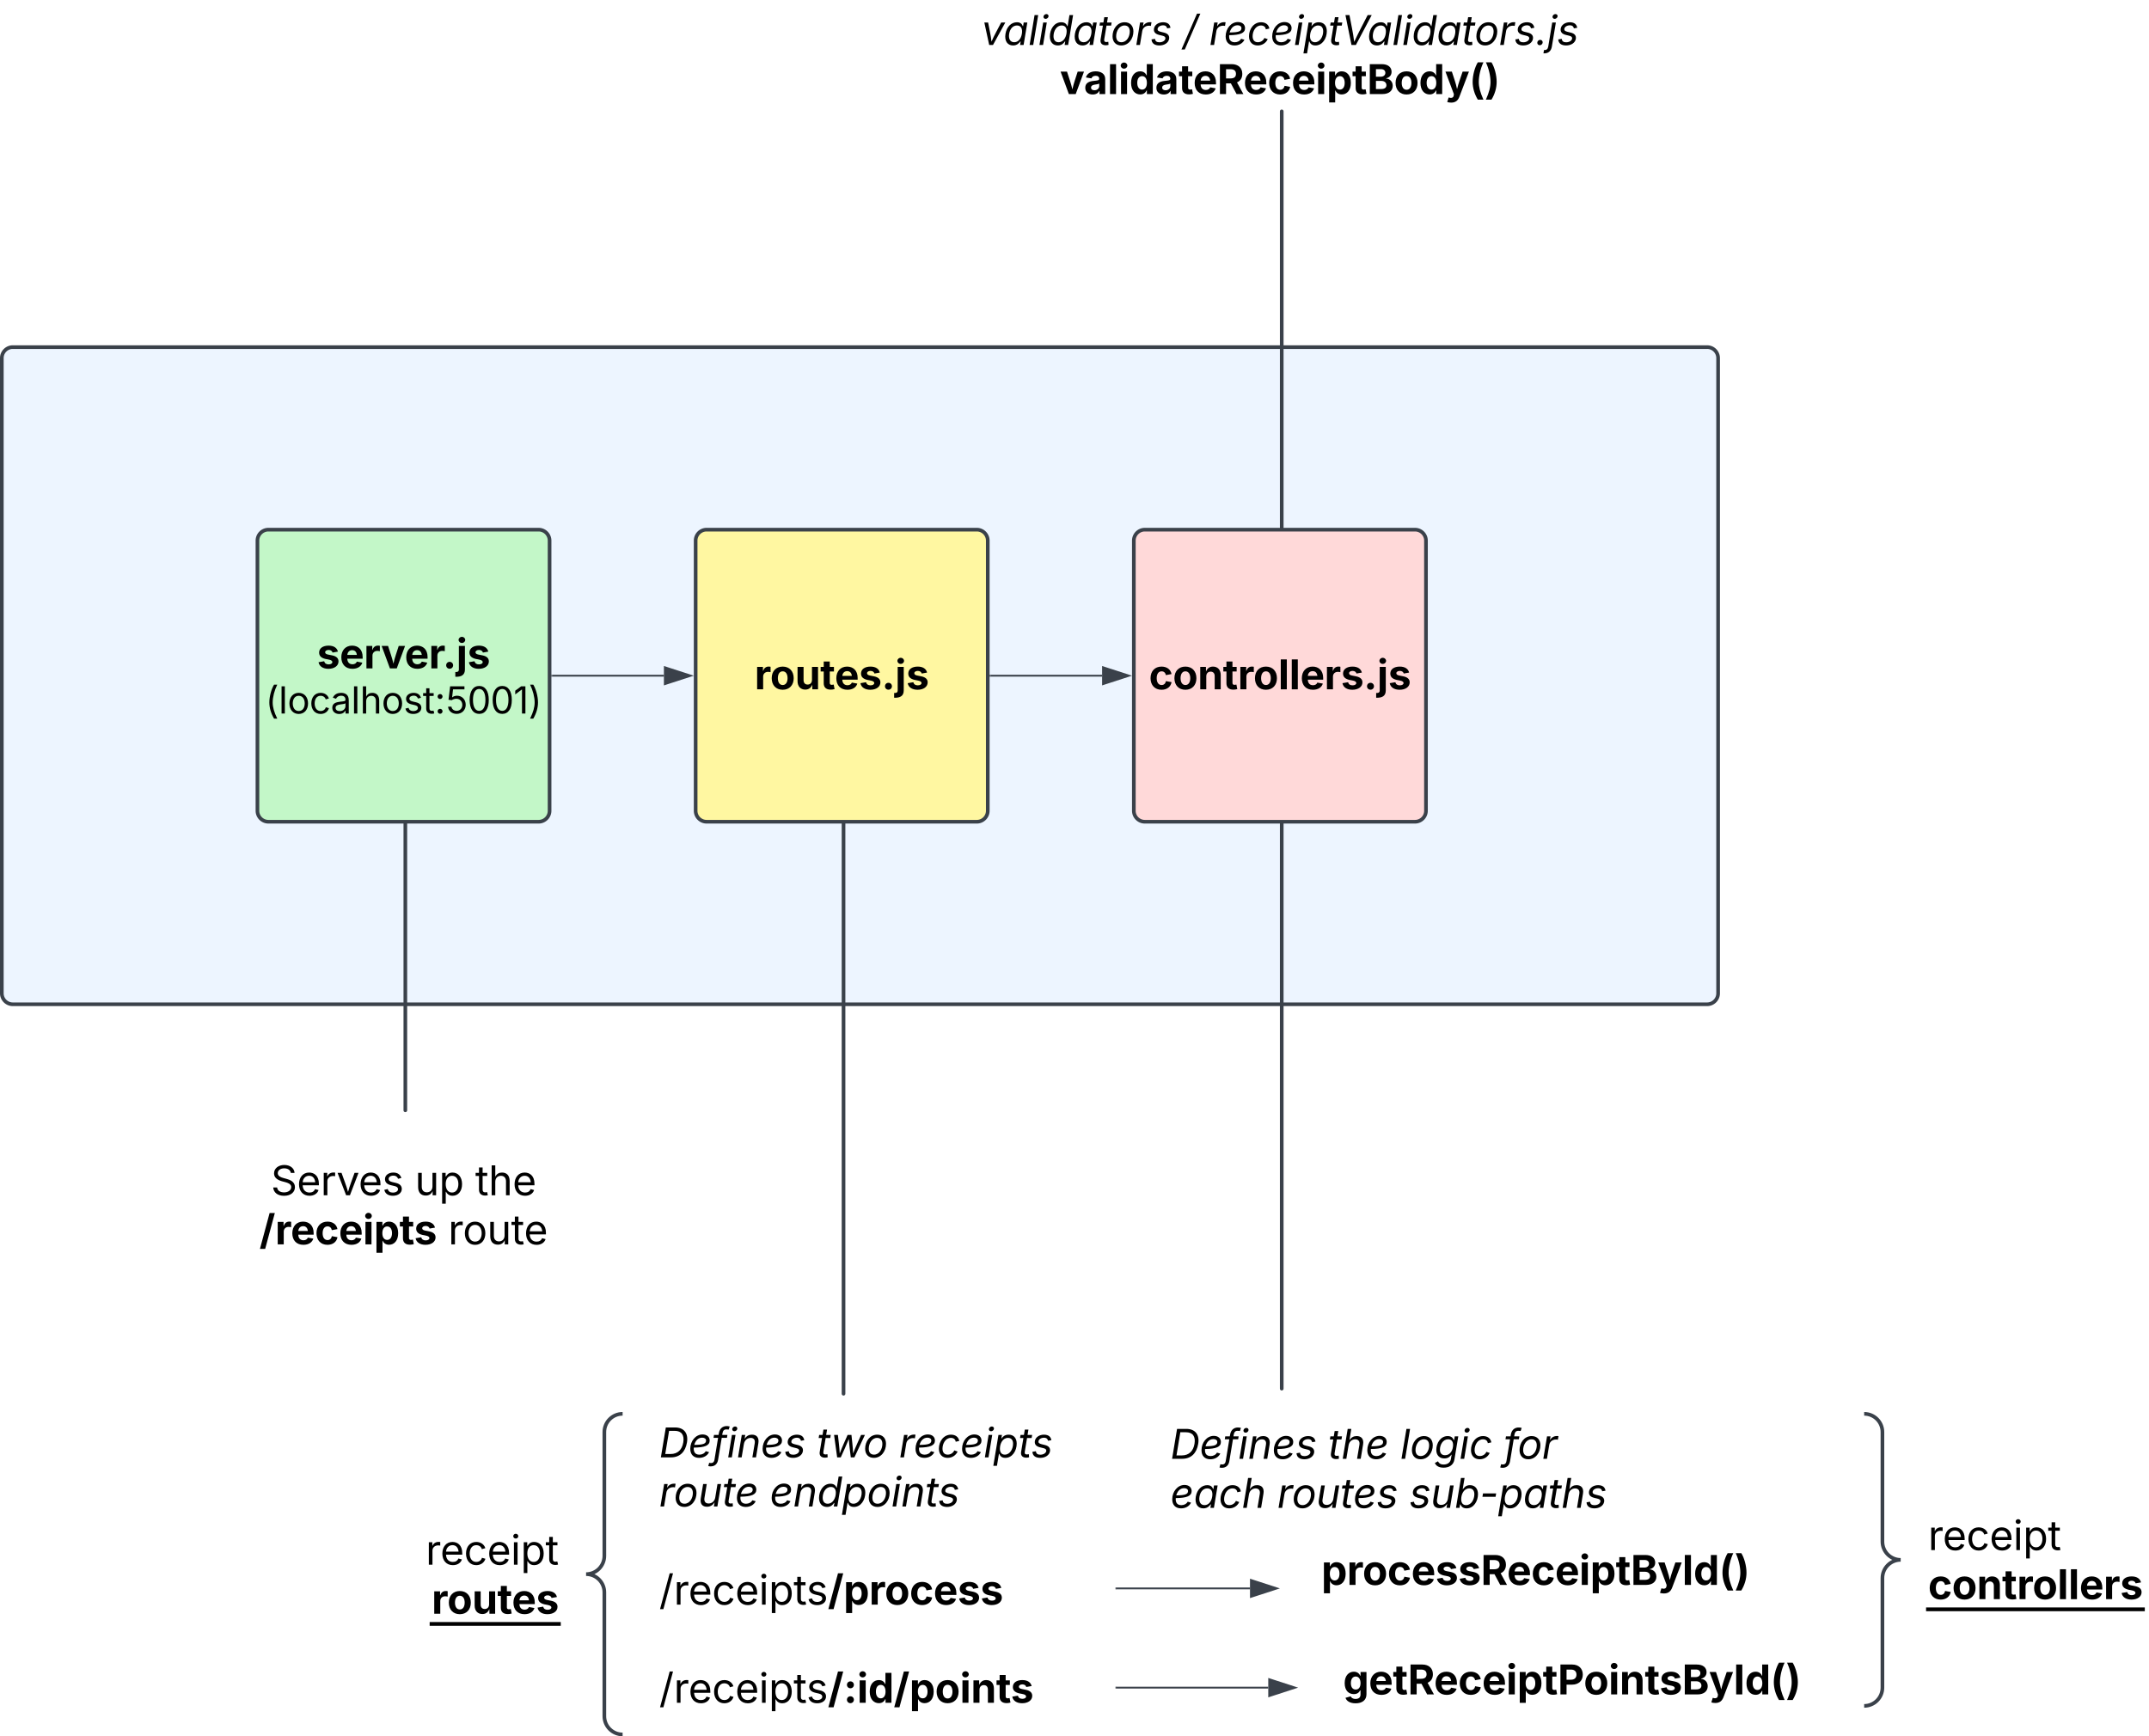 <svg xmlns="http://www.w3.org/2000/svg" xmlns:xlink="http://www.w3.org/1999/xlink" xmlns:lucid="lucid" width="1177" height="951.16"><g transform="translate(-19 130.16)" lucid:page-tab-id="0_0"><path d="M20 66a6 6 0 0 1 6-6h928a6 6 0 0 1 6 6v348a6 6 0 0 1-6 6H26a6 6 0 0 1-6-6z" stroke="#3a414a" stroke-width="2" fill="#edf5ff"/><path d="M160 166a6 6 0 0 1 6-6h148a6 6 0 0 1 6 6v148a6 6 0 0 1-6 6H166a6 6 0 0 1-6-6z" stroke="#3a414a" stroke-width="2" fill="#c3f7c8"/><use xlink:href="#a" transform="matrix(1,0,0,1,165,165) translate(27.604 70.984)"/><use xlink:href="#b" transform="matrix(1,0,0,1,165,165) translate(-0.664 95.719)"/><path d="M321.5 240h61.12" stroke="#3a414a" fill="none"/><path d="M321.5 240.47h-.5v-.94h.5z" stroke="#3a414a" stroke-width=".05" fill="#3a414a"/><path d="M397.38 240l-14.26 4.63v-9.26z" stroke="#3a414a" fill="#3a414a"/><path d="M400 166a6 6 0 0 1 6-6h148a6 6 0 0 1 6 6v148a6 6 0 0 1-6 6H406a6 6 0 0 1-6-6z" stroke="#3a414a" stroke-width="2" fill="#fff7a1"/><use xlink:href="#c" transform="matrix(1,0,0,1,405,165) translate(27.268 82.465)"/><path d="M561.5 240h61.12" stroke="#3a414a" fill="none"/><path d="M561.5 240.47h-.5v-.94h.5z" stroke="#3a414a" stroke-width=".05" fill="#3a414a"/><path d="M637.38 240l-14.26 4.63v-9.26z" stroke="#3a414a" fill="#3a414a"/><path d="M640 166a6 6 0 0 1 6-6h148a6 6 0 0 1 6 6v148a6 6 0 0 1-6 6H646a6 6 0 0 1-6-6z" stroke="#3a414a" stroke-width="2" fill="#ffd9d9"/><use xlink:href="#d" transform="matrix(1,0,0,1,645,165) translate(3.261 82.465)"/><path d="M241 321v157.1" stroke="#3a414a" stroke-width="2" stroke-linecap="round" fill="none"/><path d="M120 506a6 6 0 0 1 6-6h228a6 6 0 0 1 6 6v48a6 6 0 0 1-6 6H126a6 6 0 0 1-6-6z" fill="none"/><use xlink:href="#e" transform="matrix(1,0,0,1,120,500) translate(47.36 24.64)"/><use xlink:href="#f" transform="matrix(1,0,0,1,120,500) translate(126.277 24.64)"/><use xlink:href="#g" transform="matrix(1,0,0,1,120,500) translate(159.274 24.64)"/><use xlink:href="#h" transform="matrix(1,0,0,1,120,500) translate(41.072 51.528)"/><use xlink:href="#i" transform="matrix(1,0,0,1,120,500) translate(144.457 51.528)"/><path d="M481 321v312.36" stroke="#3a414a" stroke-width="2" stroke-linecap="round" fill="none"/><path d="M380 640.36a6 6 0 0 1 6-6h238a6 6 0 0 1 6 6V814a6 6 0 0 1-6 6H386a6 6 0 0 1-6-6z" fill="none"/><use xlink:href="#j" transform="matrix(1,0,0,1,380,634.36) translate(0 33.864)"/><use xlink:href="#k" transform="matrix(1,0,0,1,380,634.36) translate(86.404 33.864)"/><use xlink:href="#l" transform="matrix(1,0,0,1,380,634.36) translate(131.391 33.864)"/><use xlink:href="#m" transform="matrix(1,0,0,1,380,634.36) translate(0 60.752)"/><use xlink:href="#n" transform="matrix(1,0,0,1,380,634.36) translate(60.612 60.752)"/><use xlink:href="#o" transform="matrix(1,0,0,1,380,634.36) translate(0 87.64)"/><use xlink:href="#p" transform="matrix(1,0,0,1,380,634.36) translate(0 114.528)"/><use xlink:href="#o" transform="matrix(1,0,0,1,380,634.36) translate(0 141.416)"/><use xlink:href="#q" transform="matrix(1,0,0,1,380,634.36) translate(0 168.304)"/><path d="M721 321v309.56" stroke="#3a414a" stroke-width="2" stroke-linecap="round" fill="none"/><path d="M660 650.36a6 6 0 0 1 6-6h228a6 6 0 0 1 6 6v48a6 6 0 0 1-6 6H666a6 6 0 0 1-6-6z" fill="none"/><use xlink:href="#j" transform="matrix(1,0,0,1,660,644.36) translate(0 24.64)"/><use xlink:href="#r" transform="matrix(1,0,0,1,660,644.36) translate(86.404 24.64)"/><use xlink:href="#s" transform="matrix(1,0,0,1,660,644.36) translate(125.879 24.64)"/><use xlink:href="#t" transform="matrix(1,0,0,1,660,644.36) translate(182.574 24.64)"/><use xlink:href="#u" transform="matrix(1,0,0,1,660,644.36) translate(0 51.528)"/><use xlink:href="#v" transform="matrix(1,0,0,1,660,644.36) translate(58.529 51.528)"/><use xlink:href="#w" transform="matrix(1,0,0,1,660,644.36) translate(130.859 51.528)"/><path d="M630.5 740h73.12" stroke="#3a414a" fill="none"/><path d="M630.5 740.48h-.5v-.96h.5z" stroke="#3a414a" stroke-width=".05" fill="#3a414a"/><path d="M718.38 740l-14.26 4.63v-9.26z" stroke="#3a414a" fill="#3a414a"/><path d="M630.5 794.36h83.12" stroke="#3a414a" fill="none"/><path d="M630.5 794.84h-.5v-.96h.5z" stroke="#3a414a" stroke-width=".05" fill="#3a414a"/><path d="M728.38 794.36L714.12 799v-9.27z" stroke="#3a414a" fill="#3a414a"/><path d="M740 706a6 6 0 0 1 6-6h228a6 6 0 0 1 6 6v48a6 6 0 0 1-6 6H746a6 6 0 0 1-6-6z" fill="none"/><g><use xlink:href="#x" transform="matrix(1,0,0,1,740,700) translate(2.709 38.084)"/></g><path d="M760 766a6 6 0 0 1 6-6h228a6 6 0 0 1 6 6v48a6 6 0 0 1-6 6H766a6 6 0 0 1-6-6z" fill="none"/><g><use xlink:href="#y" transform="matrix(1,0,0,1,760,760) translate(-5.412 38.084)"/></g><path d="M280 650.36a6 6 0 0 1 6-6h68a6 6 0 0 1 6 6V814a6 6 0 0 1-6 6h-68a6 6 0 0 1-6-6z" fill="none"/><path d="M360 820c-5.52 0-10-4.48-10-10v-67.82c0-5.52-4.48-10-10-10 5.52 0 10-4.48 10-10v-67.82c0-5.52 4.48-10 10-10" stroke="#3a414a" stroke-width="2" fill="none"/><g><use xlink:href="#z" transform="matrix(1,0,0,1,285,649.36) translate(-32.862 77.64)"/><use xlink:href="#A" transform="matrix(1,0,0,1,285,649.36) translate(-29.575 104.528)"/></g><path d="M1040 650.36a6 6 0 0 1 6-6h68a6 6 0 0 1 6 6v148a6 6 0 0 1-6 6h-68a6 6 0 0 1-6-6z" fill="none"/><path d="M1040 804.36c5.52 0 10-4.48 10-10v-60c0-5.52 4.48-10 10-10-5.52 0-10-4.48-10-10v-60c0-5.52-4.48-10-10-10" stroke="#3a414a" stroke-width="2" fill="none"/><g><use xlink:href="#z" transform="matrix(1,0,0,1,1075,649.36) translate(0 69.64)"/><use xlink:href="#B" transform="matrix(1,0,0,1,1075,649.36) translate(0 96.528)"/></g><g><path d="M721-69.16V159" stroke="#3a414a" stroke-width="2" stroke-linecap="round" fill="none"/></g><path d="M540-124.16a6 6 0 0 1 6-6h347a6 6 0 0 1 6 6v48a6 6 0 0 1-6 6H546a6 6 0 0 1-6-6z" fill="none"/><g><use xlink:href="#C" transform="matrix(1,0,0,1,540,-130.16) translate(16.502 24.64)"/><use xlink:href="#D" transform="matrix(1,0,0,1,540,-130.16) translate(126.984 24.64)"/><use xlink:href="#E" transform="matrix(1,0,0,1,540,-130.16) translate(141.241 24.64)"/><use xlink:href="#F" transform="matrix(1,0,0,1,540,-130.16) translate(59.541 51.528)"/></g><defs><path d="M572 22C302 22 117-98 78-306l279-48c29 105 101 156 224 156 114 0 185-48 185-115 0-118-228-130-337-155-215-49-322-150-322-317 0-215 187-347 470-347 265 0 424 116 466 298l-266 47c-24-76-87-130-196-130-98 0-174 46-174 113 0 56 38 95 144 117l201 40c216 44 320 143 320 302 0 220-207 367-500 367" id="G"/><path d="M633 22C291 22 81-200 81-553c0-345 210-579 537-579 292 0 525 185 525 567v84H378c7 183 109 277 260 277 105 0 184-46 216-132l272 51C1071-99 893 22 633 22zM380-669h474c-15-146-94-237-233-237-143 0-229 99-241 237" id="H"/><path d="M128 0v-1118h290v195h12c54-169 184-238 367-200v268c-27-8-86-15-130-15-138 0-239 95-239 234V0H128" id="I"/><path d="M443 0L31-1118h319c90 293 199 572 268 885 66-313 175-593 264-885h315L784 0H443" id="J"/><path d="M342 19c-98 0-173-75-173-172s75-172 173-172 173 75 173 172S440 19 342 19" id="K"/><path d="M127-1118h301V57c1 278-186 374-478 361V182c116 8 177-28 177-129v-1171zm151-146c-90 0-165-68-165-154 0-85 75-154 165-154s165 69 165 154c0 86-75 154-165 154" id="L"/><g id="a"><use transform="matrix(0.011,0,0,0.011,0,0)" xlink:href="#G"/><use transform="matrix(0.011,0,0,0.011,12.446,0)" xlink:href="#H"/><use transform="matrix(0.011,0,0,0.011,25.684,0)" xlink:href="#I"/><use transform="matrix(0.011,0,0,0.011,35.08,0)" xlink:href="#J"/><use transform="matrix(0.011,0,0,0.011,48.003,0)" xlink:href="#H"/><use transform="matrix(0.011,0,0,0.011,61.241,0)" xlink:href="#I"/><use transform="matrix(0.011,0,0,0.011,68.902,0)" xlink:href="#K"/><use transform="matrix(0.011,0,0,0.011,76.324,0)" xlink:href="#L"/><use transform="matrix(0.011,0,0,0.011,82.346,0)" xlink:href="#G"/></g><path d="M218-607c0-325 108-727 258-974h175c-155 315-250 682-250 974 0 265 78 531 250 886H476C306-10 218-315 218-607" id="M"/><path d="M338-1490V0H158v-1490h180" id="N"/><path d="M613 24c-304 0-509-231-509-576 0-350 205-580 509-580 305 0 511 230 511 580 0 345-206 576-511 576zm0-161c226 0 329-195 329-415 0-222-103-419-329-419-223 0-326 196-326 419 0 220 103 415 326 415" id="O"/><path d="M613 24c-304 0-509-231-509-576 0-350 205-580 509-580 216 0 392 114 453 309l-173 49c-33-115-133-197-280-197-223 0-326 196-326 419 0 220 103 415 326 415 150 0 252-85 285-206l172 49C1010-95 832 24 613 24" id="P"/><path d="M471 26C259 26 90-98 90-318c0-256 228-303 435-329 202-27 287-16 287-108 0-139-79-219-234-219-161 0-248 86-283 164l-173-57c86-203 278-265 451-265 150 0 419 46 419 395V0H815v-152h-12C765-73 660 26 471 26zm31-159c199 0 310-134 310-271v-155c-30 35-226 55-295 64-131 17-246 59-246 186 0 116 97 176 231 176" id="Q"/><path d="M338-670V0H158v-1490h180v566c73-149 190-208 336-208 226 0 379 139 379 422V0H872v-695c0-172-96-275-252-275-161 0-282 109-282 300" id="R"/><path d="M538 24C308 24 148-78 108-271l171-41c32 123 123 178 257 178 156 0 256-77 256-169 0-77-54-128-164-154l-186-44c-203-48-300-148-300-305 0-192 176-326 414-326 230 0 351 112 402 269l-163 42c-31-80-94-158-238-158-133 0-233 69-233 162 0 83 57 129 188 160l169 40c203 48 298 149 298 302 0 196-179 339-441 339" id="S"/><path d="M598-1118v154H368v674c0 100 37 144 132 144 23 0 62-6 92-12L629-6c-37 13-88 20-134 20-193 0-307-107-307-290v-688H20v-154h168v-266h180v266h230" id="T"/><path d="M295 13c-75 0-135-60-135-135s60-135 135-135 135 60 135 135S370 13 295 13zm0-809c-75 0-135-60-135-135s60-135 135-135 135 60 135 135-60 135-135 135" id="U"/><path d="M626 20c-262 0-458-168-468-396h184c12 133 134 229 284 229 180 0 311-137 311-326 0-192-136-335-323-335-92 0-196 33-255 78l-178-22 88-738h784v167H429l-51 435h8c61-51 160-87 263-87 273 0 474 211 474 499 0 286-210 496-497 496" id="V"/><path d="M646 20c-332 0-524-278-524-764 0-483 194-766 524-766s524 283 524 766c0 485-191 764-524 764zm0-166c218 0 341-220 341-598 0-380-123-601-341-601s-341 222-341 601c0 378 123 598 341 598" id="W"/><path d="M653-1490V0H466v-1314h-10L96-1047v-204l324-239h233" id="X"/><path d="M96 279C273-86 346-350 346-607c0-292-95-659-250-974h175c150 246 258 650 258 974 0 297-91 602-258 886H96" id="Y"/><g id="b"><use transform="matrix(0.01,0,0,0.01,0,0)" xlink:href="#M"/><use transform="matrix(0.01,0,0,0.01,7.295,0)" xlink:href="#N"/><use transform="matrix(0.01,0,0,0.01,12.139,0)" xlink:href="#O"/><use transform="matrix(0.01,0,0,0.01,24.131,0)" xlink:href="#P"/><use transform="matrix(0.01,0,0,0.01,35.752,0)" xlink:href="#Q"/><use transform="matrix(0.01,0,0,0.01,46.982,0)" xlink:href="#N"/><use transform="matrix(0.01,0,0,0.01,51.826,0)" xlink:href="#R"/><use transform="matrix(0.01,0,0,0.01,63.652,0)" xlink:href="#O"/><use transform="matrix(0.01,0,0,0.01,75.645,0)" xlink:href="#S"/><use transform="matrix(0.01,0,0,0.01,86.201,0)" xlink:href="#T"/><use transform="matrix(0.01,0,0,0.01,92.744,0)" xlink:href="#U"/><use transform="matrix(0.01,0,0,0.01,98.506,0)" xlink:href="#V"/><use transform="matrix(0.01,0,0,0.01,110.664,0)" xlink:href="#W"/><use transform="matrix(0.01,0,0,0.01,123.281,0)" xlink:href="#W"/><use transform="matrix(0.01,0,0,0.01,135.898,0)" xlink:href="#X"/><use transform="matrix(0.01,0,0,0.01,144.033,0)" xlink:href="#Y"/></g><path d="M628 22C291 22 81-210 81-554c0-346 210-578 547-578 336 0 547 232 547 578 0 344-211 576-547 576zm0-236c160 0 242-146 242-341 0-197-82-341-242-341S387-753 387-555c0 195 81 341 241 341" id="Z"/><path d="M513 14c-232 0-385-159-385-421v-711h300v659c0 139 76 222 202 222 127 0 217-86 217-234v-647h301V0H864l-4-232C797-74 683 14 513 14" id="aa"/><path d="M683-1118v229H474v562c0 71 29 104 102 104 23 0 73-7 95-13l43 225C647 9 580 16 520 16 296 16 174-96 174-301v-588H20v-229h154v-266h300v266h209" id="ab"/><g id="c"><use transform="matrix(0.011,0,0,0.011,0,0)" xlink:href="#I"/><use transform="matrix(0.011,0,0,0.011,8.507,0)" xlink:href="#Z"/><use transform="matrix(0.011,0,0,0.011,22.135,0)" xlink:href="#aa"/><use transform="matrix(0.011,0,0,0.011,35.97,0)" xlink:href="#ab"/><use transform="matrix(0.011,0,0,0.011,43.891,0)" xlink:href="#H"/><use transform="matrix(0.011,0,0,0.011,57.129,0)" xlink:href="#G"/><use transform="matrix(0.011,0,0,0.011,69.575,0)" xlink:href="#K"/><use transform="matrix(0.011,0,0,0.011,76.997,0)" xlink:href="#L"/><use transform="matrix(0.011,0,0,0.011,83.019,0)" xlink:href="#G"/></g><path d="M628 22C291 22 81-210 81-554c0-346 210-578 547-578 265 0 455 142 497 372l-279 52c-25-116-99-188-215-188-160 0-244 139-244 341 0 200 84 341 244 341 116 0 193-74 217-195l279 51C1085-123 896 22 628 22" id="ac"/><path d="M428-647V0H128v-1118h283l4 231c63-156 176-245 348-245 232 0 384 159 384 421V0H847v-659c0-139-76-222-202-222-128 0-217 86-217 234" id="ad"/><path d="M428-1490V0H128v-1490h300" id="ae"/><g id="d"><use transform="matrix(0.011,0,0,0.011,0,0)" xlink:href="#ac"/><use transform="matrix(0.011,0,0,0.011,13.075,0)" xlink:href="#Z"/><use transform="matrix(0.011,0,0,0.011,26.704,0)" xlink:href="#ad"/><use transform="matrix(0.011,0,0,0.011,40.538,0)" xlink:href="#ab"/><use transform="matrix(0.011,0,0,0.011,48.676,0)" xlink:href="#I"/><use transform="matrix(0.011,0,0,0.011,57.183,0)" xlink:href="#Z"/><use transform="matrix(0.011,0,0,0.011,70.812,0)" xlink:href="#ae"/><use transform="matrix(0.011,0,0,0.011,76.834,0)" xlink:href="#ae"/><use transform="matrix(0.011,0,0,0.011,82.856,0)" xlink:href="#H"/><use transform="matrix(0.011,0,0,0.011,96.094,0)" xlink:href="#I"/><use transform="matrix(0.011,0,0,0.011,105.143,0)" xlink:href="#G"/><use transform="matrix(0.011,0,0,0.011,117.589,0)" xlink:href="#K"/><use transform="matrix(0.011,0,0,0.011,125.011,0)" xlink:href="#L"/><use transform="matrix(0.011,0,0,0.011,131.033,0)" xlink:href="#G"/></g><path d="M657 26c-323 0-524-166-541-416h195c15 169 171 246 346 246 202 0 356-106 356-265 5-203-294-238-475-293-239-73-380-191-380-389 0-252 224-419 512-419 294 0 499 171 508 396H992c-17-145-151-228-328-228-193 0-321 102-321 242 0 156 175 211 284 241l149 41c160 44 422 134 422 412 0 244-197 432-541 432" id="af"/><path d="M628 24c-324 0-524-230-524-574 0-343 198-582 503-582 237 0 487 146 487 559v75H286c9 234 145 362 343 362 132 0 231-58 273-172l174 48C1024-91 857 24 628 24zM287-650h624c-17-190-120-322-304-322-192 0-309 151-320 322" id="ag"/><path d="M158 0v-1118h174v172h12c41-113 157-188 290-188 26 0 70 2 91 3v181c-11-2-60-10-108-10-161 0-279 109-279 260V0H158" id="ah"/><path d="M481 0L54-1118h197c107 314 236 620 325 951 87-331 217-637 324-951h197L670 0H481" id="ai"/><g id="e"><use transform="matrix(0.011,0,0,0.011,0,0)" xlink:href="#af"/><use transform="matrix(0.011,0,0,0.011,14.258,0)" xlink:href="#ag"/><use transform="matrix(0.011,0,0,0.011,27.214,0)" xlink:href="#ah"/><use transform="matrix(0.011,0,0,0.011,35.927,0)" xlink:href="#ai"/><use transform="matrix(0.011,0,0,0.011,47.982,0)" xlink:href="#ag"/><use transform="matrix(0.011,0,0,0.011,60.937,0)" xlink:href="#S"/></g><path d="M537 14c-226 0-379-139-379-422v-710h180v695c0 172 97 275 253 275 160 0 281-109 281-300v-670h181V0H879v-209C806-46 684 14 537 14" id="aj"/><path d="M158 418v-1536h174v179h20c37-59 106-193 324-193 279 0 474 222 474 576 0 356-194 580-473 580-213 0-288-135-325-197h-14v591H158zm492-555c209 0 317-186 317-421 0-232-105-413-317-413-206 0-314 166-314 413 0 249 111 421 314 421" id="ak"/><g id="f"><use transform="matrix(0.011,0,0,0.011,0,0)" xlink:href="#aj"/><use transform="matrix(0.011,0,0,0.011,13.14,0)" xlink:href="#ak"/></g><g id="g"><use transform="matrix(0.011,0,0,0.011,0,0)" xlink:href="#T"/><use transform="matrix(0.011,0,0,0.011,7.27,0)" xlink:href="#R"/><use transform="matrix(0.011,0,0,0.011,20.41,0)" xlink:href="#ag"/></g><path d="M768-1560L288 224H28l480-1784h260" id="al"/><path d="M128 0v-1118h300V0H128zm150-1264c-91 0-165-68-165-154 0-85 74-154 165-154 90 0 165 69 165 154 0 86-75 154-165 154" id="am"/><path d="M128 418v-1536h295v188h14c41-89 129-202 319-202 248 0 453 193 453 575 0 372-197 576-455 576-183 0-275-108-317-198h-9v597H128zm534-640c156 0 240-139 240-336 0-196-83-334-240-334-154 0-241 131-241 334 0 202 88 336 241 336" id="an"/><g id="h"><use transform="matrix(0.011,0,0,0.011,0,0)" xlink:href="#al"/><use transform="matrix(0.011,0,0,0.011,8.626,0)" xlink:href="#I"/><use transform="matrix(0.011,0,0,0.011,17.133,0)" xlink:href="#H"/><use transform="matrix(0.011,0,0,0.011,30.371,0)" xlink:href="#ac"/><use transform="matrix(0.011,0,0,0.011,43.446,0)" xlink:href="#H"/><use transform="matrix(0.011,0,0,0.011,56.684,0)" xlink:href="#am"/><use transform="matrix(0.011,0,0,0.011,62.706,0)" xlink:href="#an"/><use transform="matrix(0.011,0,0,0.011,76.714,0)" xlink:href="#ab"/><use transform="matrix(0.011,0,0,0.011,84.69,0)" xlink:href="#G"/></g><g id="i"><use transform="matrix(0.011,0,0,0.011,0,0)" xlink:href="#ah"/><use transform="matrix(0.011,0,0,0.011,7.997,0)" xlink:href="#O"/><use transform="matrix(0.011,0,0,0.011,21.322,0)" xlink:href="#aj"/><use transform="matrix(0.011,0,0,0.011,34.462,0)" xlink:href="#T"/><use transform="matrix(0.011,0,0,0.011,41.515,0)" xlink:href="#ag"/></g><path d="M585 0H87l247-1490h460c436 0 670 281 593 744C1309-277 1035 0 585 0zM305-168h262c366 0 577-221 636-580s-82-574-426-574H496" id="ao"/><path d="M535 24C259 24 94-144 94-427c0-392 272-715 610-715 216 0 356 119 356 305 0 244-237 344-790 350-18 199 49 349 276 352 142 0 260-66 317-173l167 47C947-85 756 24 535 24zM294-623c447-4 586-57 586-218 0-85-78-141-194-141-220 0-342 177-392 359" id="ap"/><path d="M780-1118l-24 146H497L317 116C281 334 148 448-56 448c-43 0-82-5-117-17l45-161c143 34 239 0 264-153L316-972H89l24-146h227l13-77c43-287 254-417 541-345l-50 154c-23-5-81-8-121-8-107 0-167 63-189 196l-13 80h259" id="aq"/><path d="M66 0l185-1118h180L246 0H66zm307-1301c-71 0-117-55-106-119s74-119 145-119c65 0 117 50 106 118s-78 120-145 120" id="ar"/><path d="M356-664L245 0H65l186-1118h173l-32 197c96-152 219-211 366-211 232 0 366 145 319 428L960 0H779l117-701c29-174-48-269-198-269-165 0-310 115-342 306" id="as"/><path d="M451 24C217 22 71-78 61-277l174-29c11 123 90 172 219 172 161 0 280-83 297-181 11-71-30-117-135-143l-179-44c-195-48-280-153-253-316 31-186 223-314 455-314 233 4 337 107 366 275l-165 30c-18-80-65-152-204-152-138 0-256 75-272 174-13 77 32 118 158 149l162 40c195 48 278 154 252 313C904-113 708 24 451 24" id="at"/><g id="j"><use transform="matrix(0.011,0,0,0.011,0,0)" xlink:href="#ao"/><use transform="matrix(0.011,0,0,0.011,16.026,0)" xlink:href="#ap"/><use transform="matrix(0.011,0,0,0.011,28.819,0)" xlink:href="#aq"/><use transform="matrix(0.011,0,0,0.011,37.109,0)" xlink:href="#ar"/><use transform="matrix(0.011,0,0,0.011,42.502,0)" xlink:href="#as"/><use transform="matrix(0.011,0,0,0.011,55.642,0)" xlink:href="#ap"/><use transform="matrix(0.011,0,0,0.011,68.435,0)" xlink:href="#at"/></g><path d="M691-1118l-25 154H437L325-290c-17 103 16 144 108 144 23 0 63-6 94-12L538-6c-36 12-87 20-136 20-196 0-290-109-260-290l114-688H88l25-154h169l44-266h180l-44 266h229" id="au"/><path d="M317 0L163-1118h191c34 329 72 559 91 925 130-352 253-602 392-925h192c32 328 66 558 83 922 132-350 256-600 396-922h191L1175 0H996c-36-314-76-577-98-915C766-585 635-312 496 0H317" id="av"/><path d="M528 24C258 24 94-156 94-433c0-355 229-699 603-699 270 0 436 178 436 458 0 359-234 698-605 698zm4-161c275 0 420-287 420-533 0-170-77-301-260-301-271 0-418 288-418 536 0 168 77 298 258 298" id="aw"/><g id="k"><use transform="matrix(0.011,0,0,0.011,0,0)" xlink:href="#au"/><use transform="matrix(0.011,0,0,0.011,7.617,0)" xlink:href="#av"/><use transform="matrix(0.011,0,0,0.011,25.401,0)" xlink:href="#aw"/></g><path d="M66 0l185-1118h174l-28 172h12c78-136 219-209 411-185l-30 181c-211-47-398 67-428 250L246 0H66" id="ax"/><path d="M528 24C258 24 94-156 94-433c0-354 228-699 603-699 222 0 381 120 410 314l-176 39c-14-114-95-192-238-192-272 0-419 288-419 536 0 167 76 298 258 298 155 0 277-90 329-211l166 58C935-93 745 24 528 24" id="ay"/><path d="M-4 418l255-1536h174l-30 179h9c47-68 143-193 355-193 246 0 401 170 401 447 0 348-211 709-568 709-219 0-274-140-300-202h-17l-99 596H-4zm572-555c267 0 411-296 411-543 0-170-78-291-250-291-269 0-405 284-405 542 0 177 81 292 244 292" id="az"/><g id="l"><use transform="matrix(0.011,0,0,0.011,0,0)" xlink:href="#ax"/><use transform="matrix(0.011,0,0,0.011,8.008,0)" xlink:href="#ap"/><use transform="matrix(0.011,0,0,0.011,20.801,0)" xlink:href="#ay"/><use transform="matrix(0.011,0,0,0.011,33.507,0)" xlink:href="#ap"/><use transform="matrix(0.011,0,0,0.011,46.3,0)" xlink:href="#ar"/><use transform="matrix(0.011,0,0,0.011,51.693,0)" xlink:href="#az"/><use transform="matrix(0.011,0,0,0.011,65.31,0)" xlink:href="#au"/><use transform="matrix(0.011,0,0,0.011,72.385,0)" xlink:href="#at"/></g><path d="M443 14C219 14 87-123 134-408l117-710h180L317-423c-28 171 49 275 206 275s300-105 332-300l110-670h181L961 0H787l35-209C722-47 590 14 443 14" id="aA"/><g id="m"><use transform="matrix(0.011,0,0,0.011,0,0)" xlink:href="#ax"/><use transform="matrix(0.011,0,0,0.011,8.008,0)" xlink:href="#aw"/><use transform="matrix(0.011,0,0,0.011,21.343,0)" xlink:href="#aA"/><use transform="matrix(0.011,0,0,0.011,34.494,0)" xlink:href="#au"/><use transform="matrix(0.011,0,0,0.011,41.569,0)" xlink:href="#ap"/></g><path d="M492 24C248 24 94-147 94-425c0-352 212-707 569-707 222 0 274 136 303 198h12l92-556h181L1004 0H829l30-173h-19C792-103 700 24 492 24zm32-161c268 0 407-295 407-549 0-175-80-285-247-285-266 0-408 283-408 536 0 174 79 298 248 298" id="aB"/><g id="n"><use transform="matrix(0.011,0,0,0.011,0,0)" xlink:href="#ap"/><use transform="matrix(0.011,0,0,0.011,12.793,0)" xlink:href="#as"/><use transform="matrix(0.011,0,0,0.011,25.933,0)" xlink:href="#aB"/><use transform="matrix(0.011,0,0,0.011,39.551,0)" xlink:href="#az"/><use transform="matrix(0.011,0,0,0.011,53.168,0)" xlink:href="#aw"/><use transform="matrix(0.011,0,0,0.011,66.504,0)" xlink:href="#ar"/><use transform="matrix(0.011,0,0,0.011,71.897,0)" xlink:href="#as"/><use transform="matrix(0.011,0,0,0.011,85.037,0)" xlink:href="#au"/><use transform="matrix(0.011,0,0,0.011,92.112,0)" xlink:href="#at"/></g><path d="M692-1560L212 224H46l480-1784h166" id="aC"/><path d="M158 0v-1118h180V0H158zm91-1301c-68 0-125-53-125-119s57-119 125-119c69 0 126 53 126 119s-57 119-126 119" id="aD"/><g id="p"><use transform="matrix(0.011,0,0,0.011,0,0)" xlink:href="#aC"/><use transform="matrix(0.011,0,0,0.011,8.008,0)" xlink:href="#ah"/><use transform="matrix(0.011,0,0,0.011,16.005,0)" xlink:href="#ag"/><use transform="matrix(0.011,0,0,0.011,28.961,0)" xlink:href="#P"/><use transform="matrix(0.011,0,0,0.011,41.656,0)" xlink:href="#ag"/><use transform="matrix(0.011,0,0,0.011,54.612,0)" xlink:href="#aD"/><use transform="matrix(0.011,0,0,0.011,59.993,0)" xlink:href="#ak"/><use transform="matrix(0.011,0,0,0.011,73.6,0)" xlink:href="#T"/><use transform="matrix(0.011,0,0,0.011,80.653,0)" xlink:href="#S"/><use transform="matrix(0.011,0,0,0.011,92.383,0)" xlink:href="#al"/><use transform="matrix(0.011,0,0,0.011,101.009,0)" xlink:href="#an"/><use transform="matrix(0.011,0,0,0.011,115.017,0)" xlink:href="#I"/><use transform="matrix(0.011,0,0,0.011,123.524,0)" xlink:href="#Z"/><use transform="matrix(0.011,0,0,0.011,137.153,0)" xlink:href="#ac"/><use transform="matrix(0.011,0,0,0.011,150.228,0)" xlink:href="#H"/><use transform="matrix(0.011,0,0,0.011,163.466,0)" xlink:href="#G"/><use transform="matrix(0.011,0,0,0.011,175.911,0)" xlink:href="#G"/></g><path d="M342-723c-98 0-173-75-173-172s75-172 173-172 173 75 173 172-75 172-173 172zm0 742c-98 0-173-75-173-172s75-172 173-172 173 75 173 172S440 19 342 19" id="aE"/><path d="M537 19C279 19 81-185 81-557c0-382 206-575 454-575 190 0 278 113 318 202h10v-560h300V0H868v-179h-15C812-89 719 19 537 19zm92-241c153 0 240-134 240-336 0-203-86-334-240-334-158 0-240 138-240 334 0 197 84 336 240 336" id="aF"/><g id="q"><use transform="matrix(0.011,0,0,0.011,0,0)" xlink:href="#aC"/><use transform="matrix(0.011,0,0,0.011,8.008,0)" xlink:href="#ah"/><use transform="matrix(0.011,0,0,0.011,16.005,0)" xlink:href="#ag"/><use transform="matrix(0.011,0,0,0.011,28.961,0)" xlink:href="#P"/><use transform="matrix(0.011,0,0,0.011,41.656,0)" xlink:href="#ag"/><use transform="matrix(0.011,0,0,0.011,54.612,0)" xlink:href="#aD"/><use transform="matrix(0.011,0,0,0.011,59.993,0)" xlink:href="#ak"/><use transform="matrix(0.011,0,0,0.011,73.6,0)" xlink:href="#T"/><use transform="matrix(0.011,0,0,0.011,80.653,0)" xlink:href="#S"/><use transform="matrix(0.011,0,0,0.011,92.383,0)" xlink:href="#al"/><use transform="matrix(0.011,0,0,0.011,101.009,0)" xlink:href="#aE"/><use transform="matrix(0.011,0,0,0.011,108.431,0)" xlink:href="#am"/><use transform="matrix(0.011,0,0,0.011,114.453,0)" xlink:href="#aF"/><use transform="matrix(0.011,0,0,0.011,128.461,0)" xlink:href="#al"/><use transform="matrix(0.011,0,0,0.011,137.088,0)" xlink:href="#an"/><use transform="matrix(0.011,0,0,0.011,151.096,0)" xlink:href="#Z"/><use transform="matrix(0.011,0,0,0.011,164.724,0)" xlink:href="#am"/><use transform="matrix(0.011,0,0,0.011,170.747,0)" xlink:href="#ad"/><use transform="matrix(0.011,0,0,0.011,184.581,0)" xlink:href="#ab"/><use transform="matrix(0.011,0,0,0.011,192.556,0)" xlink:href="#G"/></g><path d="M356-670L245 0H65l247-1490h180l-94 565c97-150 219-207 362-207 226 0 365 139 318 422L960 0H779l116-695c29-174-53-275-208-275-158 0-299 107-331 300" id="aG"/><g id="r"><use transform="matrix(0.011,0,0,0.011,0,0)" xlink:href="#au"/><use transform="matrix(0.011,0,0,0.011,7.292,0)" xlink:href="#aG"/><use transform="matrix(0.011,0,0,0.011,20.432,0)" xlink:href="#ap"/></g><path d="M492-1490L245 0H65l247-1490h180" id="aH"/><path d="M456 442C197 442 73 327 25 209l155-84c33 60 86 160 280 160 184 0 332-89 363-272l37-218-16 4C793-134 707-18 498-18 260-18 96-170 96-443c0-341 216-689 568-689 222 0 274 139 301 198l21-5 30-179h175L999 35c-48 288-275 407-543 407zm75-620c274 0 401-267 401-512 0-170-80-281-247-281-260 0-408 269-408 518 0 167 83 275 254 275" id="aI"/><g id="s"><use transform="matrix(0.011,0,0,0.011,0,0)" xlink:href="#aH"/><use transform="matrix(0.011,0,0,0.011,5.382,0)" xlink:href="#aw"/><use transform="matrix(0.011,0,0,0.011,18.717,0)" xlink:href="#aI"/><use transform="matrix(0.011,0,0,0.011,32.346,0)" xlink:href="#ar"/><use transform="matrix(0.011,0,0,0.011,37.739,0)" xlink:href="#ay"/></g><g id="t"><use transform="matrix(0.011,0,0,0.011,0,0)" xlink:href="#aq"/><use transform="matrix(0.011,0,0,0.011,7.639,0)" xlink:href="#aw"/><use transform="matrix(0.011,0,0,0.011,20.974,0)" xlink:href="#ax"/></g><path d="M481 24C202 24 45-202 104-557s293-575 571-575c216 0 263 132 291 193h15l29-179h181L1006 0H831l28-173h-21C788-107 693 24 481 24zm56-161c204 0 342-174 383-422s-41-412-245-412c-215 0-350 183-388 412-39 235 39 422 250 422" id="aJ"/><g id="u"><use transform="matrix(0.011,0,0,0.011,0,0)" xlink:href="#ap"/><use transform="matrix(0.011,0,0,0.011,12.793,0)" xlink:href="#aJ"/><use transform="matrix(0.011,0,0,0.011,26.432,0)" xlink:href="#ay"/><use transform="matrix(0.011,0,0,0.011,39.138,0)" xlink:href="#aG"/></g><g id="v"><use transform="matrix(0.011,0,0,0.011,0,0)" xlink:href="#ax"/><use transform="matrix(0.011,0,0,0.011,8.008,0)" xlink:href="#aw"/><use transform="matrix(0.011,0,0,0.011,21.343,0)" xlink:href="#aA"/><use transform="matrix(0.011,0,0,0.011,34.494,0)" xlink:href="#au"/><use transform="matrix(0.011,0,0,0.011,41.569,0)" xlink:href="#ap"/><use transform="matrix(0.011,0,0,0.011,54.362,0)" xlink:href="#at"/></g><path d="M592 24c-216 0-276-130-305-197h-18L239 0H65l247-1490h180l-92 551h15c51-63 134-193 344-193 246 0 401 170 401 447 0 348-211 709-568 709zm-24-161c267 0 411-296 411-543 0-170-78-291-250-291-269 0-405 284-405 542 0 177 81 292 244 292" id="aK"/><path d="M826-719l-28 166H144l28-166h654" id="aL"/><g id="w"><use transform="matrix(0.011,0,0,0.011,0,0)" xlink:href="#at"/><use transform="matrix(0.011,0,0,0.011,11.719,0)" xlink:href="#aA"/><use transform="matrix(0.011,0,0,0.011,24.87,0)" xlink:href="#aK"/><use transform="matrix(0.011,0,0,0.011,38.487,0)" xlink:href="#aL"/><use transform="matrix(0.011,0,0,0.011,48.73,0)" xlink:href="#az"/><use transform="matrix(0.011,0,0,0.011,62.348,0)" xlink:href="#aJ"/><use transform="matrix(0.011,0,0,0.011,75.987,0)" xlink:href="#au"/><use transform="matrix(0.011,0,0,0.011,83.279,0)" xlink:href="#aG"/><use transform="matrix(0.011,0,0,0.011,96.419,0)" xlink:href="#at"/></g><path d="M135 0v-1490h581c339 0 533 192 533 485 0 204-94 351-264 424L1302 0H964L680-532H440V0H135zm305-779h220c186 0 274-77 274-226 0-150-88-233-275-233H440v459" id="aM"/><path d="M135 0v-1490h591c327 0 492 160 492 383 0 177-115 286-268 320v15c168 8 326 140 326 361 0 236-176 411-512 411H135zm305-251h264c179 0 258-76 258-189 0-125-97-215-250-215H440v404zm0-613h241c131 0 228-74 228-194 0-109-79-183-222-183H440v377" id="aN"/><path d="M120 396l69-226c123 42 245 23 254-107l8-60L31-1118h319c87 288 199 559 259 872 72-308 185-583 277-872h315L726 132c-68 181-186 294-410 294-79 0-153-13-196-30" id="aO"/><path d="M440-1490V0H135v-1490h305" id="aP"/><path d="M169-607c0-330 107-732 258-974h279c-145 311-231 674-231 974 0 262 67 512 231 886H427C258-1 169-307 169-607" id="aQ"/><path d="M67 279c166-379 230-627 230-886 0-300-86-663-230-974h278c151 241 258 644 258 974 0 302-90 608-258 886H67" id="aR"/><g id="x"><use transform="matrix(0.011,0,0,0.011,0,0)" xlink:href="#an"/><use transform="matrix(0.011,0,0,0.011,14.008,0)" xlink:href="#I"/><use transform="matrix(0.011,0,0,0.011,22.515,0)" xlink:href="#Z"/><use transform="matrix(0.011,0,0,0.011,36.144,0)" xlink:href="#ac"/><use transform="matrix(0.011,0,0,0.011,49.219,0)" xlink:href="#H"/><use transform="matrix(0.011,0,0,0.011,62.457,0)" xlink:href="#G"/><use transform="matrix(0.011,0,0,0.011,74.902,0)" xlink:href="#G"/><use transform="matrix(0.011,0,0,0.011,87.348,0)" xlink:href="#aM"/><use transform="matrix(0.011,0,0,0.011,101.671,0)" xlink:href="#H"/><use transform="matrix(0.011,0,0,0.011,114.909,0)" xlink:href="#ac"/><use transform="matrix(0.011,0,0,0.011,127.984,0)" xlink:href="#H"/><use transform="matrix(0.011,0,0,0.011,141.222,0)" xlink:href="#am"/><use transform="matrix(0.011,0,0,0.011,147.244,0)" xlink:href="#an"/><use transform="matrix(0.011,0,0,0.011,161.252,0)" xlink:href="#ab"/><use transform="matrix(0.011,0,0,0.011,169.444,0)" xlink:href="#aN"/><use transform="matrix(0.011,0,0,0.011,184.147,0)" xlink:href="#aO"/><use transform="matrix(0.011,0,0,0.011,197.58,0)" xlink:href="#aP"/><use transform="matrix(0.011,0,0,0.011,203.819,0)" xlink:href="#aF"/><use transform="matrix(0.011,0,0,0.011,217.828,0)" xlink:href="#aQ"/><use transform="matrix(0.011,0,0,0.011,226.204,0)" xlink:href="#aR"/></g><path d="M625 442c-280 0-454-114-503-274l258-72c28 63 97 128 243 128 153 0 246-69 246-216v-206h-23C805-108 717-16 536-16 284-16 81-191 81-561c0-378 208-571 456-571 188 0 280 113 321 202h13v-188h295V-9c0 303-226 451-541 451zm5-686c153 0 240-119 240-319 0-198-86-329-240-329-158 0-241 137-241 329 0 195 85 319 241 319" id="aS"/><path d="M135 0v-1490h581c339 0 533 210 533 503 0 295-197 500-540 500H440V0H135zm305-733h220c186 0 274-104 274-254s-88-251-275-251H440v505" id="aT"/><g id="y"><use transform="matrix(0.011,0,0,0.011,0,0)" xlink:href="#aS"/><use transform="matrix(0.011,0,0,0.011,14.041,0)" xlink:href="#H"/><use transform="matrix(0.011,0,0,0.011,27.279,0)" xlink:href="#ab"/><use transform="matrix(0.011,0,0,0.011,35.471,0)" xlink:href="#aM"/><use transform="matrix(0.011,0,0,0.011,49.794,0)" xlink:href="#H"/><use transform="matrix(0.011,0,0,0.011,63.032,0)" xlink:href="#ac"/><use transform="matrix(0.011,0,0,0.011,76.107,0)" xlink:href="#H"/><use transform="matrix(0.011,0,0,0.011,89.345,0)" xlink:href="#am"/><use transform="matrix(0.011,0,0,0.011,95.367,0)" xlink:href="#an"/><use transform="matrix(0.011,0,0,0.011,109.375,0)" xlink:href="#ab"/><use transform="matrix(0.011,0,0,0.011,117.567,0)" xlink:href="#aT"/><use transform="matrix(0.011,0,0,0.011,131.782,0)" xlink:href="#Z"/><use transform="matrix(0.011,0,0,0.011,145.41,0)" xlink:href="#am"/><use transform="matrix(0.011,0,0,0.011,151.432,0)" xlink:href="#ad"/><use transform="matrix(0.011,0,0,0.011,165.267,0)" xlink:href="#ab"/><use transform="matrix(0.011,0,0,0.011,173.242,0)" xlink:href="#G"/><use transform="matrix(0.011,0,0,0.011,185.688,0)" xlink:href="#aN"/><use transform="matrix(0.011,0,0,0.011,200.391,0)" xlink:href="#aO"/><use transform="matrix(0.011,0,0,0.011,213.824,0)" xlink:href="#aP"/><use transform="matrix(0.011,0,0,0.011,220.063,0)" xlink:href="#aF"/><use transform="matrix(0.011,0,0,0.011,234.071,0)" xlink:href="#aQ"/><use transform="matrix(0.011,0,0,0.011,242.448,0)" xlink:href="#aR"/></g><g id="z"><use transform="matrix(0.011,0,0,0.011,0,0)" xlink:href="#ah"/><use transform="matrix(0.011,0,0,0.011,7.997,0)" xlink:href="#ag"/><use transform="matrix(0.011,0,0,0.011,20.953,0)" xlink:href="#P"/><use transform="matrix(0.011,0,0,0.011,33.648,0)" xlink:href="#ag"/><use transform="matrix(0.011,0,0,0.011,46.604,0)" xlink:href="#aD"/><use transform="matrix(0.011,0,0,0.011,51.986,0)" xlink:href="#ak"/><use transform="matrix(0.011,0,0,0.011,65.592,0)" xlink:href="#T"/></g><g id="A"><use transform="matrix(0.011,0,0,0.011,0,0)" xlink:href="#I"/><use transform="matrix(0.011,0,0,0.011,8.507,0)" xlink:href="#Z"/><use transform="matrix(0.011,0,0,0.011,22.135,0)" xlink:href="#aa"/><use transform="matrix(0.011,0,0,0.011,35.97,0)" xlink:href="#ab"/><use transform="matrix(0.011,0,0,0.011,43.891,0)" xlink:href="#H"/><use transform="matrix(0.011,0,0,0.011,57.129,0)" xlink:href="#G"/><path d="M-1.1 4.54h71.8V6.6H-1.1z"/></g><g id="B"><use transform="matrix(0.011,0,0,0.011,0,0)" xlink:href="#ac"/><use transform="matrix(0.011,0,0,0.011,13.075,0)" xlink:href="#Z"/><use transform="matrix(0.011,0,0,0.011,26.704,0)" xlink:href="#ad"/><use transform="matrix(0.011,0,0,0.011,40.538,0)" xlink:href="#ab"/><use transform="matrix(0.011,0,0,0.011,48.676,0)" xlink:href="#I"/><use transform="matrix(0.011,0,0,0.011,57.183,0)" xlink:href="#Z"/><use transform="matrix(0.011,0,0,0.011,70.812,0)" xlink:href="#ae"/><use transform="matrix(0.011,0,0,0.011,76.834,0)" xlink:href="#ae"/><use transform="matrix(0.011,0,0,0.011,82.856,0)" xlink:href="#H"/><use transform="matrix(0.011,0,0,0.011,96.094,0)" xlink:href="#I"/><use transform="matrix(0.011,0,0,0.011,105.143,0)" xlink:href="#G"/><path d="M-1.1 4.54h119.8V6.6H-1.1z"/></g><path d="M389 0L147-1118h188c55 314 135 617 168 951 141-329 323-637 482-951h205L578 0H389" id="aU"/><g id="C"><use transform="matrix(0.011,0,0,0.011,0,0)" xlink:href="#aU"/><use transform="matrix(0.011,0,0,0.011,12.055,0)" xlink:href="#aJ"/><use transform="matrix(0.011,0,0,0.011,25.694,0)" xlink:href="#aH"/><use transform="matrix(0.011,0,0,0.011,31.076,0)" xlink:href="#ar"/><use transform="matrix(0.011,0,0,0.011,36.469,0)" xlink:href="#aB"/><use transform="matrix(0.011,0,0,0.011,50.087,0)" xlink:href="#aJ"/><use transform="matrix(0.011,0,0,0.011,63.726,0)" xlink:href="#au"/><use transform="matrix(0.011,0,0,0.011,70.801,0)" xlink:href="#aw"/><use transform="matrix(0.011,0,0,0.011,84.136,0)" xlink:href="#ax"/><use transform="matrix(0.011,0,0,0.011,92.513,0)" xlink:href="#at"/></g><path d="M858-1560L84 224H-82l774-1784h166" id="aV"/><use transform="matrix(0.011,0,0,0.011,0,0)" xlink:href="#aV" id="D"/><path d="M507 0L206-1490h200c85 478 172 817 237 1337 237-524 428-852 670-1337h202L726 0H507" id="aW"/><path d="M210 13C133 13 75-52 89-134c12-70 77-122 143-122 81 0 133 67 122 143-10 69-73 126-144 126" id="aX"/><path d="M250-1118h181L232 80C195 303 57 429-187 418l27-166c128 9 191-48 212-172zm122-183c-71 0-117-55-106-119s74-119 145-119c65 0 117 50 106 118s-78 120-145 120" id="aY"/><g id="E"><use transform="matrix(0.011,0,0,0.011,0,0)" xlink:href="#ax"/><use transform="matrix(0.011,0,0,0.011,8.008,0)" xlink:href="#ap"/><use transform="matrix(0.011,0,0,0.011,20.801,0)" xlink:href="#ay"/><use transform="matrix(0.011,0,0,0.011,33.507,0)" xlink:href="#ap"/><use transform="matrix(0.011,0,0,0.011,46.3,0)" xlink:href="#ar"/><use transform="matrix(0.011,0,0,0.011,51.693,0)" xlink:href="#az"/><use transform="matrix(0.011,0,0,0.011,65.31,0)" xlink:href="#au"/><use transform="matrix(0.011,0,0,0.011,72.385,0)" xlink:href="#aW"/><use transform="matrix(0.011,0,0,0.011,86.589,0)" xlink:href="#aJ"/><use transform="matrix(0.011,0,0,0.011,100.228,0)" xlink:href="#aH"/><use transform="matrix(0.011,0,0,0.011,105.61,0)" xlink:href="#ar"/><use transform="matrix(0.011,0,0,0.011,111.003,0)" xlink:href="#aB"/><use transform="matrix(0.011,0,0,0.011,124.62,0)" xlink:href="#aJ"/><use transform="matrix(0.011,0,0,0.011,138.26,0)" xlink:href="#au"/><use transform="matrix(0.011,0,0,0.011,145.334,0)" xlink:href="#aw"/><use transform="matrix(0.011,0,0,0.011,158.67,0)" xlink:href="#ax"/><use transform="matrix(0.011,0,0,0.011,167.046,0)" xlink:href="#at"/><use transform="matrix(0.011,0,0,0.011,178.765,0)" xlink:href="#aX"/><use transform="matrix(0.011,0,0,0.011,185.156,0)" xlink:href="#aY"/><use transform="matrix(0.011,0,0,0.011,190.538,0)" xlink:href="#at"/></g><path d="M440 22C227 22 68-92 68-313c0-250 202-322 422-343 195-21 271-24 271-105 0-95-63-149-175-149-116 0-187 57-211 129l-275-46c57-194 237-305 487-305 240 0 474 108 474 379V0H777v-155h-10C713-51 605 22 440 22zm85-211c140 0 238-93 238-211v-121c-37 26-156 42-222 51-111 16-185 59-185 149 0 87 70 132 169 132" id="aZ"/><g id="F"><use transform="matrix(0.011,0,0,0.011,0,0)" xlink:href="#J"/><use transform="matrix(0.011,0,0,0.011,13.108,0)" xlink:href="#aZ"/><use transform="matrix(0.011,0,0,0.011,26.009,0)" xlink:href="#ae"/><use transform="matrix(0.011,0,0,0.011,32.031,0)" xlink:href="#am"/><use transform="matrix(0.011,0,0,0.011,38.053,0)" xlink:href="#aF"/><use transform="matrix(0.011,0,0,0.011,52.062,0)" xlink:href="#aZ"/><use transform="matrix(0.011,0,0,0.011,64.963,0)" xlink:href="#ab"/><use transform="matrix(0.011,0,0,0.011,72.884,0)" xlink:href="#H"/><use transform="matrix(0.011,0,0,0.011,86.122,0)" xlink:href="#aM"/><use transform="matrix(0.011,0,0,0.011,100.445,0)" xlink:href="#H"/><use transform="matrix(0.011,0,0,0.011,113.683,0)" xlink:href="#ac"/><use transform="matrix(0.011,0,0,0.011,126.758,0)" xlink:href="#H"/><use transform="matrix(0.011,0,0,0.011,139.996,0)" xlink:href="#am"/><use transform="matrix(0.011,0,0,0.011,146.018,0)" xlink:href="#an"/><use transform="matrix(0.011,0,0,0.011,160.026,0)" xlink:href="#ab"/><use transform="matrix(0.011,0,0,0.011,168.218,0)" xlink:href="#aN"/><use transform="matrix(0.011,0,0,0.011,182.921,0)" xlink:href="#Z"/><use transform="matrix(0.011,0,0,0.011,196.549,0)" xlink:href="#aF"/><use transform="matrix(0.011,0,0,0.011,210.786,0)" xlink:href="#aO"/><use transform="matrix(0.011,0,0,0.011,224.164,0)" xlink:href="#aQ"/><use transform="matrix(0.011,0,0,0.011,232.541,0)" xlink:href="#aR"/></g></defs></g></svg>